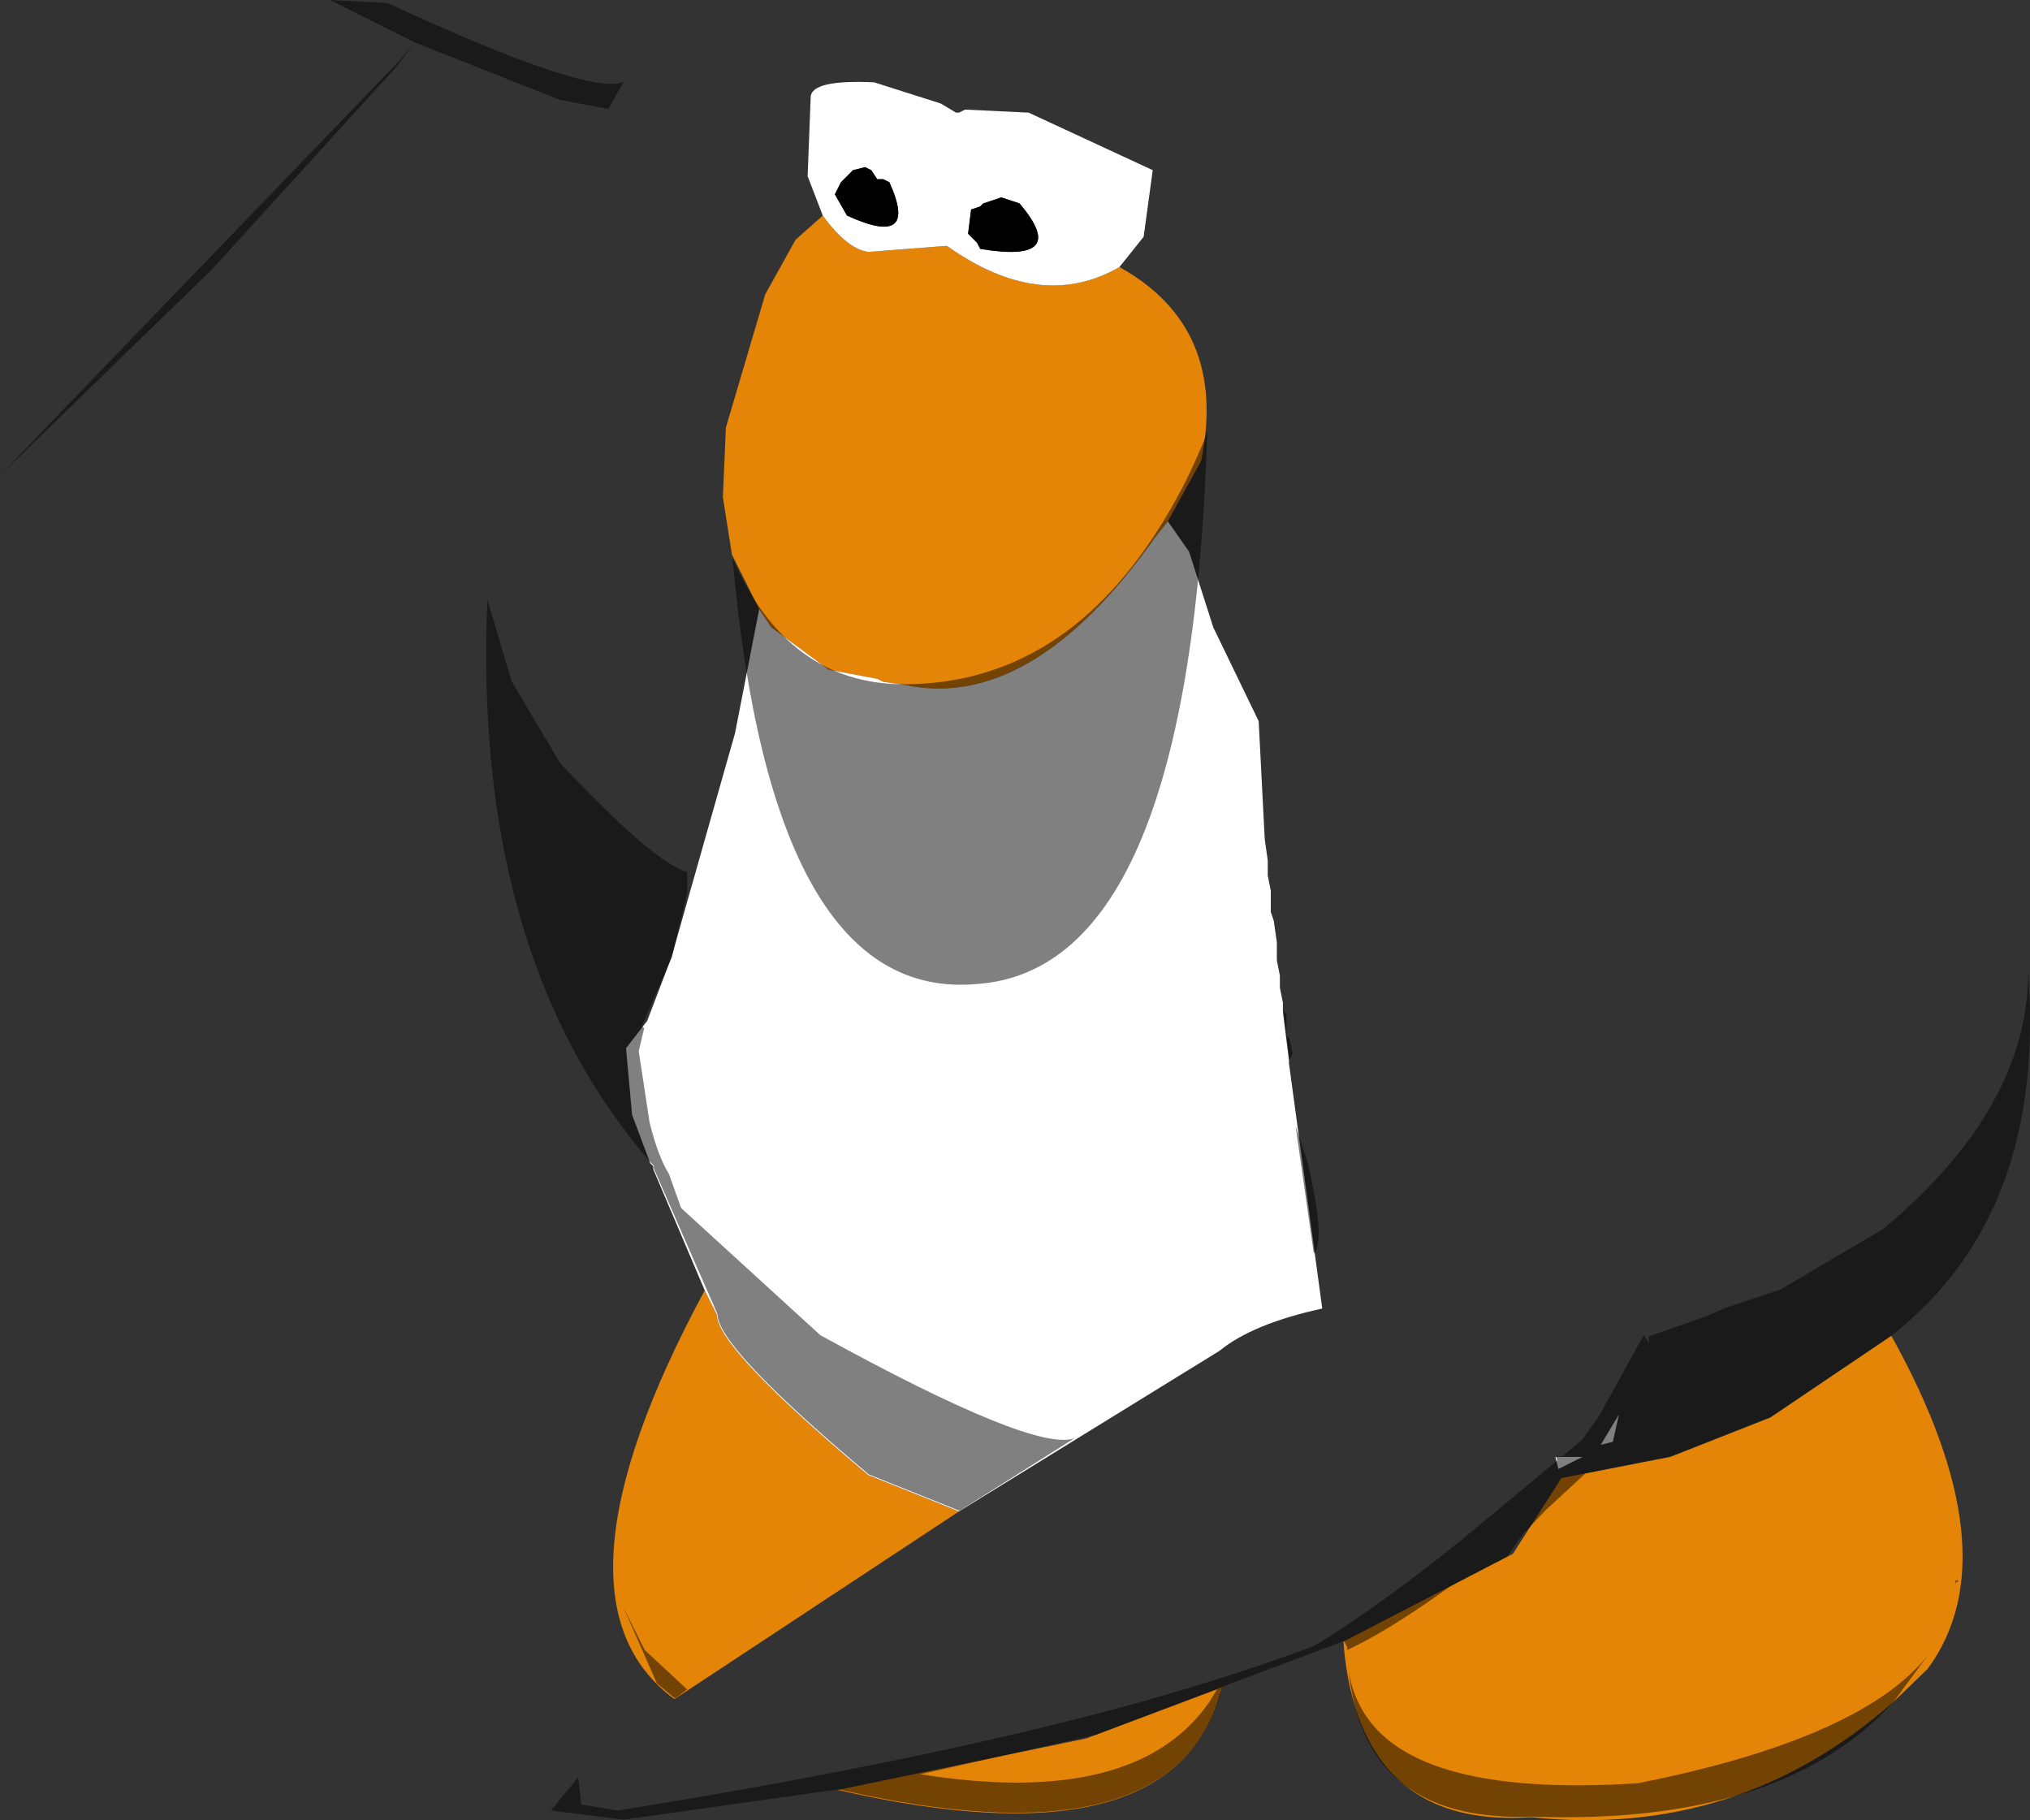 <?xml version="1.0" encoding="UTF-8" standalone="no"?>
<svg xmlns:ffdec="https://www.free-decompiler.com/flash" xmlns:xlink="http://www.w3.org/1999/xlink" ffdec:objectType="shape" height="150.3px" width="167.65px" xmlns="http://www.w3.org/2000/svg">
  <rect width="100%" height="100%" fill="#333333" stroke="none"/>
  <g transform="matrix(1.0, 0.0, 0.0, 1.0, 106.7, 48.55)">
    <path d="M-44.0 1.75 L-46.25 -2.75 -47.0 -7.5 -46.75 -13.25 -43.5 -24.25 -41.0 -28.75 -38.75 -30.75 Q-36.75 -28.0 -35.0 -27.75 L-28.5 -28.25 Q-20.75 -22.75 -14.25 -26.5 -5.25 -21.5 -7.5 -10.5 L-10.25 -5.5 -11.25 -4.25 Q-21.5 10.25 -32.0 8.0 L-33.75 7.75 -34.25 7.5 -38.25 6.75 -43.0 3.25 -44.0 1.75 M-48.5 58.0 L-47.5 60.0 Q-47.5 62.75 -35.0 73.25 L-27.5 76.25 -51.0 91.75 Q-62.25 83.5 -48.5 58.0 M-17.0 95.0 L-5.75 90.75 -6.0 91.5 -6.15 92.0 Q-10.75 105.4 -37.5 99.25 L-17.0 95.0 M31.25 71.75 L39.5 68.5 49.5 61.75 Q59.5 79.75 52.5 89.25 L49.65 92.0 Q36.8 103.3 19.75 101.5 8.05 102.3 5.1 92.0 4.45 89.75 4.25 87.0 L18.25 79.75 22.25 73.5 31.25 71.75" fill="#e58508" fill-rule="evenodd" stroke="none"/>
    <path d="M-44.0 1.75 L-43.0 3.25 -38.25 6.75 -34.25 7.5 -33.75 7.75 -32.0 8.0 Q-21.5 10.25 -11.25 -4.25 L-10.25 -5.5 -8.5 -3.0 -6.5 3.25 -2.75 11.0 -2.25 20.75 -2.0 22.5 -2.0 23.75 -1.75 25.0 -1.75 26.75 -1.5 27.5 -1.25 29.25 -1.25 30.75 -1.0 32.0 -1.0 33.0 -0.75 34.25 -0.75 35.0 -0.25 39.0 -0.25 39.25 2.5 59.5 Q-3.25 60.75 -6.0 63.0 L-27.5 76.25 -35.0 73.25 Q-47.5 62.75 -47.5 60.0 L-48.5 58.0 -52.75 48.0 -52.75 47.75 -53.0 47.5 -54.5 43.5 -55.0 38.0 -53.25 35.75 -51.25 30.5 -46.0 12.0 -44.0 1.75 M-14.25 -26.5 Q-20.75 -22.75 -28.5 -28.25 L-35.0 -27.75 Q-36.75 -28.0 -38.75 -30.75 L-40.0 -34.0 -39.75 -40.5 Q-39.75 -42.0 -34.5 -41.75 L-29.0 -40.0 -27.75 -39.25 -27.5 -39.25 -27.0 -39.5 -21.75 -39.25 -11.5 -34.5 -12.25 -29.0 -14.25 -26.5 M-25.5 -31.75 L-25.75 -31.5 -26.5 -31.25 -26.75 -29.25 -26.0 -28.5 -25.75 -28.0 Q-18.25 -26.75 -22.5 -31.75 L-24.0 -32.25 -25.5 -31.75 M-34.75 -34.5 L-35.25 -34.75 -36.25 -34.5 -37.25 -33.5 -37.75 -32.5 -36.75 -30.75 Q-30.75 -28.0 -33.25 -33.5 L-33.75 -33.75 -34.25 -33.75 -34.75 -34.5 M25.5 70.75 L27.0 68.25 26.5 70.5 25.5 70.75 M21.75 71.75 L24.0 71.75 22.0 72.75 21.75 71.75" fill="#ffffff" fill-rule="evenodd" stroke="none"/>
    <path d="M-34.75 -34.5 L-34.25 -33.75 -33.75 -33.75 -33.25 -33.5 Q-30.75 -28.0 -36.75 -30.75 L-37.75 -32.5 -37.25 -33.5 -36.25 -34.5 -35.25 -34.75 -34.75 -34.5 M-25.5 -31.75 L-24.0 -32.25 -22.5 -31.75 Q-18.25 -26.75 -25.75 -28.0 L-26.0 -28.5 -26.75 -29.25 -26.5 -31.25 -25.75 -31.5 -25.5 -31.75" fill="#000000" fill-rule="evenodd" stroke="none"/>
    <path d="M-106.7 -9.3 L-73.7 -43.55 -72.45 -45.05 -79.45 -48.55 -74.7 -48.3 Q-57.95 -40.55 -55.2 -41.8 L-56.45 -39.55 -60.45 -40.3 -72.45 -45.05 -73.95 -43.05 -89.2 -26.3 -106.7 -9.3 M-10.45 -5.8 Q-8.45 -9.1 -7.0 -12.85 -8.35 31.45 -26.0 32.7 -42.95 34.25 -46.2 -2.45 -41.65 7.95 -32.05 7.95 -18.7 7.95 -10.45 -5.8 M-0.45 36.95 L-0.2 37.2 0.05 38.45 -0.2 38.95 -0.45 36.95 -0.7 34.95 -0.45 35.2 -0.45 36.95 M-49.95 23.45 L-49.95 25.2 -51.2 30.45 -53.7 36.2 -53.5 36.35 -53.95 38.25 -53.05 44.15 Q-52.35 46.95 -51.45 48.4 L-50.45 51.2 -38.95 61.7 Q-21.2 71.45 -17.95 70.2 L-27.45 76.2 -34.95 73.2 Q-47.45 62.7 -47.45 59.95 L-52.7 47.95 -52.7 47.7 -52.95 47.45 Q-67.7 30.45 -66.45 0.95 L-64.45 7.7 -60.45 14.45 Q-52.7 22.7 -49.95 23.45 M-52.45 90.45 L-55.2 84.2 -53.45 87.7 -49.95 90.95 -50.95 91.7 -52.45 90.45 M-5.95 91.45 L-6.1 91.95 Q-10.7 105.35 -37.45 99.2 L-55.2 101.7 -61.2 100.95 -58.95 98.2 -58.7 100.45 -55.7 100.95 Q-29.8 96.8 -12.35 91.95 -4.4 89.7 1.85 87.35 7.05 84.2 13.95 78.65 L21.9 72.05 21.8 71.7 22.35 71.7 24.0 70.3 25.4 68.3 29.05 61.7 29.5 62.35 29.45 61.8 34.05 60.2 35.8 59.45 40.3 57.95 48.8 52.95 Q60.8 42.95 60.8 31.7 62.3 51.7 49.55 61.7 L39.55 68.45 31.3 71.7 24.25 73.1 21.0 76.1 19.05 78.15 17.8 79.95 17.0 80.4 16.9 80.45 16.85 80.45 13.05 82.45 Q8.0 86.1 4.55 87.7 L4.55 87.45 4.3 86.95 -5.7 90.7 -5.95 91.45 M-6.2 90.95 L-16.2 94.7 -30.7 97.95 Q-12.9 100.8 -6.8 91.95 L-6.2 90.95 M1.3 47.45 Q2.8 53.95 1.8 54.95 L0.3 44.45 1.3 47.45 M5.45 91.95 Q9.1 99.95 28.55 98.7 41.45 96.15 48.1 91.95 50.85 90.2 52.5 88.15 L49.7 91.95 Q40.45 102.2 19.8 101.45 7.45 101.9 5.1 91.95 4.8 90.65 4.65 89.2 4.85 90.7 5.45 91.95 M54.8 81.95 L55.05 81.95 54.8 82.2 54.8 81.95" fill="#000000" fill-opacity="0.498" fill-rule="evenodd" stroke="none"/>
  </g>
</svg>
